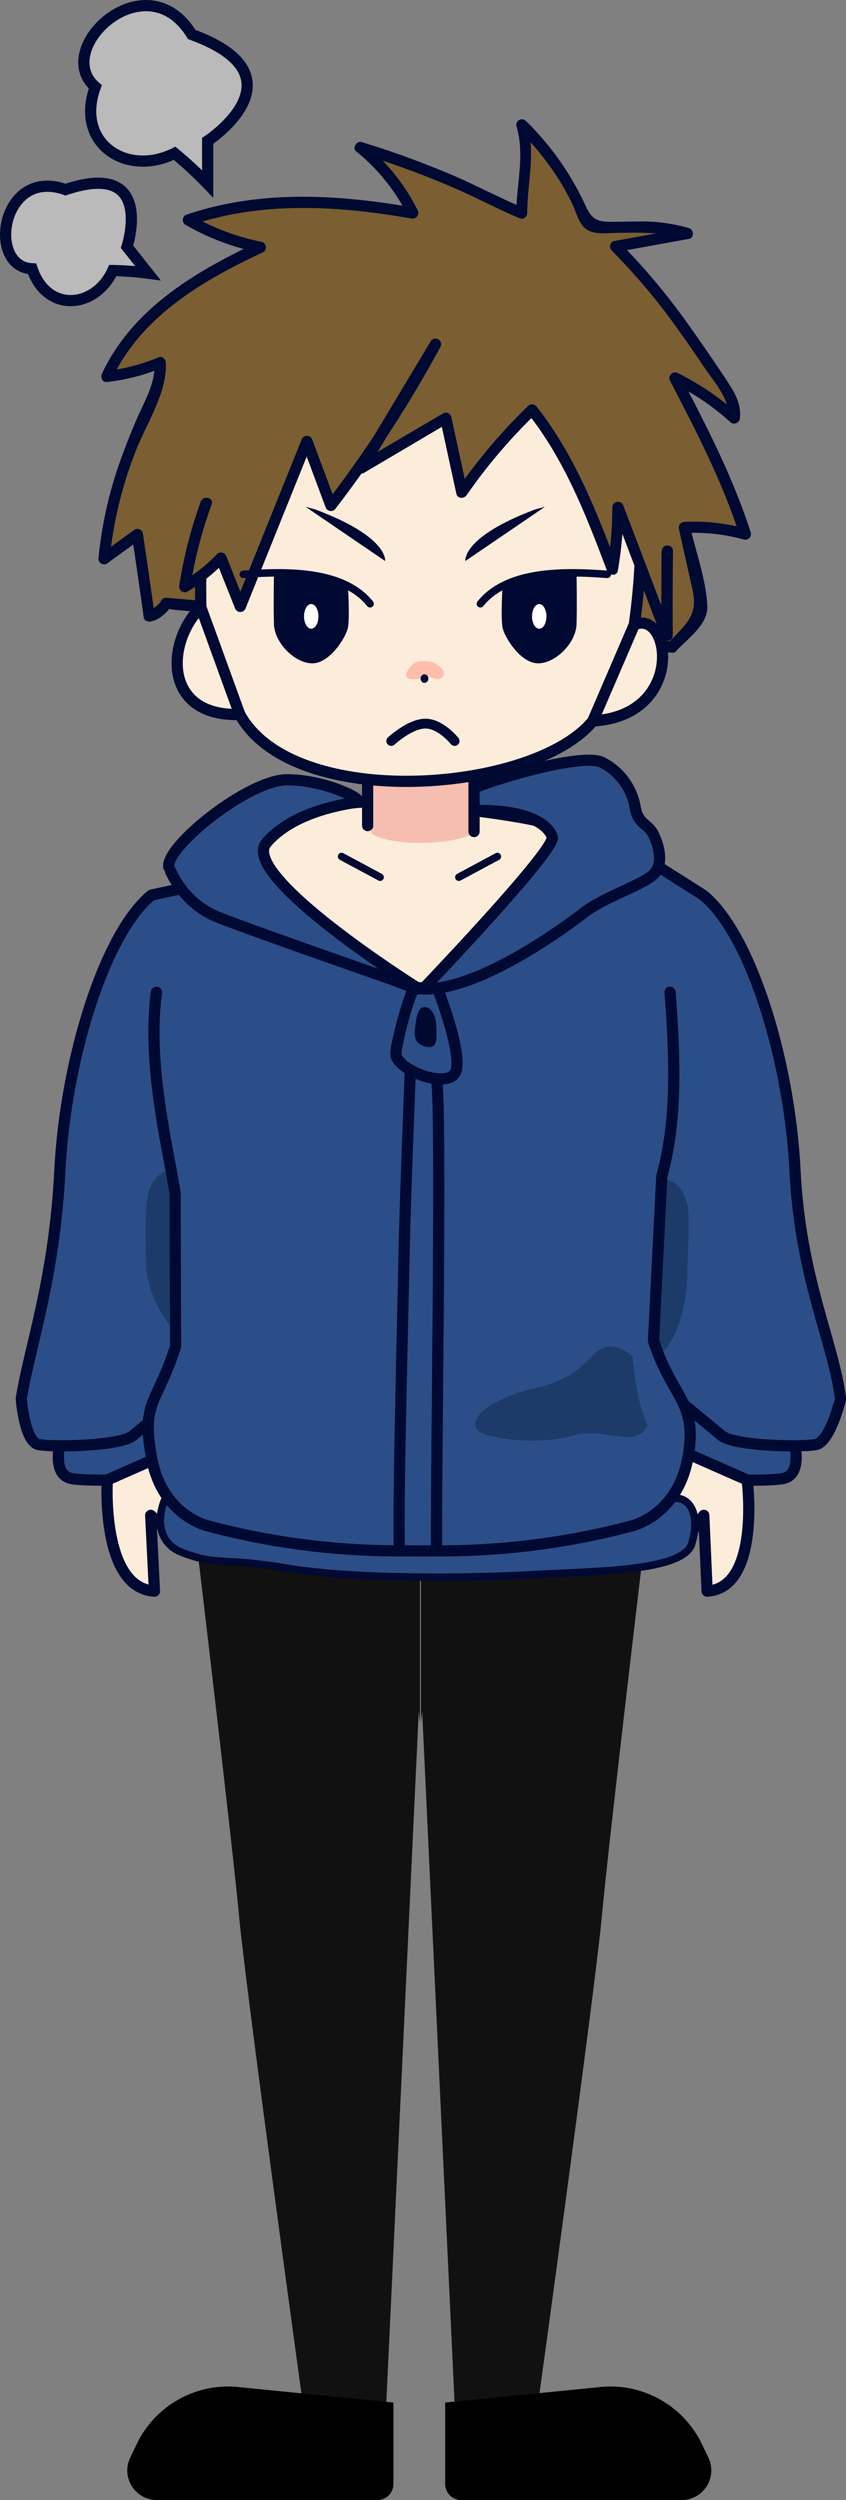 <svg xmlns="http://www.w3.org/2000/svg" viewBox="0 0 226.45 668.68"><rect x="0" y="0" width="226.45" height="668.68" fill="#808080" stroke="none"/><defs><style>.cls-1{fill:#111;}.cls-2,.cls-4{fill:#2c4e88;}.cls-11,.cls-15,.cls-16,.cls-2,.cls-3,.cls-4,.cls-7,.cls-8{stroke:#000931;}.cls-15,.cls-2,.cls-3,.cls-4,.cls-7,.cls-8{stroke-linecap:round;stroke-linejoin:round;}.cls-11,.cls-16,.cls-2,.cls-3,.cls-8{stroke-width:3px;}.cls-3{fill:#fcecda;}.cls-4,.cls-7{stroke-width:2px;}.cls-5{fill:#1c3b69;}.cls-6{fill:#f6beb0;}.cls-11,.cls-15,.cls-7,.cls-8{fill:none;}.cls-9{fill:#000931;}.cls-10{fill:#7b5f32;}.cls-11,.cls-16{stroke-miterlimit:10;}.cls-12{fill:#fff;}.cls-13{fill:#ffbdad;}.cls-14{fill:#000333;}.cls-15{stroke-width:2.62px;}.cls-16{fill:#bababa;}</style></defs><title>boy_good_1</title><g id="レイヤー_2" data-name="レイヤー 2"><g id="_男_表情パターン" data-name="【男】表情パターン"><g id="怒った時"><g id="体"><g id="下半身"><path class="cls-1" d="M52.85,414.63S62,491.44,64,512.58C65.85,532.54,81.21,644,81.21,644h22.13l8.75-186.29.32,3V410.64Z"/><path class="cls-1" d="M172.23,414.63s-9.17,76.81-11.14,98c-1.85,20-17.22,131.41-17.22,131.41H121.74L113,457.7l-.33,3V410.64Z"/><path d="M42,668.68h59a4.31,4.31,0,0,0,4.31-4.31V642.59l-41.81-4.17c-.8-.08-1.62-.12-2.43-.12h0a27.15,27.15,0,0,0-24.46,15.37l-1.75,3.64A7.93,7.93,0,0,0,42,668.68Z"/><path d="M182.46,668.68h-59a4.3,4.3,0,0,1-4.3-4.31V642.59l41.8-4.17q1.22-.12,2.43-.12h0a27.18,27.18,0,0,1,24.47,15.37l1.75,3.64A7.94,7.94,0,0,1,182.46,668.68Z"/></g><g id="上半身"><path class="cls-2" d="M16,386.32s-2,8.15,3.1,9.13,23.5,0,23.5,0l10.58-15.82L39.35,377Z"/><path class="cls-3" d="M28.72,395.84s-1.81,28.83,12.62,29.74l-1-20.28,8.82,8.16,5.93-29.23Z"/><path class="cls-4" d="M169.55,224.83a47.82,47.82,0,0,1,5.24,3.52c1.55,1.35,9.37,19.12,8.15,30.56S186,391.06,186,391.06s1.73,18.59-12.7,20.54S67.7,404.39,67.7,404.39s-30.31-20.69-31.77-42,4.15-89.63,4.15-89.63l14.84-40.42,24.82-7.53Z"/><path class="cls-2" d="M71.31,269.36l-4.17,25v63.52S39,381.21,35.56,384s-21.35,3.1-25.19,2.37-4.68-12.26-4.68-12.26c2.22-13.91,8.88-31.92,10.34-61.12S27.82,249.8,40.56,239.4l17.72-3.86,10.51,12.78"/><path class="cls-2" d="M212.72,386.32s2,8.15-3.1,9.13-23.49,0-23.49,0l-10.58-15.82L189.42,377Z"/><path class="cls-3" d="M200,395.84s3.7,28.83-10.72,29.74l-.9-20.28-7.91,10.77-6.84-31.84Z"/><path class="cls-2" d="M157.46,269.36l4.16,25v63.52S189.74,381.21,193.2,384s21.36,3.1,25.19,2.37S225,374.16,225,374.16c-2-15.63-10.75-32-12.21-61.22S201,249.8,188.21,239.4l-17.72-11.22L157,234.62"/><path class="cls-4" d="M47.55,396.12c-4.32,3.47-8.34,15.51,1.34,19.16s9.67,1.1,28.29,4.2,50.75,2.56,66.08,1.65,39.61-.73,41.89-8.22-.24-12.32-4.47-12.18-59.87-4.61-59.87-4.61l-65.9-1.28Z"/><path class="cls-5" d="M62.36,336.86c0,13.54,1.19,25.73-5.25,25.73S39.05,350.4,39.05,336.86c0-5.43-.53-14.44.89-18.51,2.12-6.07,6.91-6,10.77-6C57.15,312.33,62.36,323.31,62.36,336.86Z"/><path class="cls-5" d="M184,339.53c0,13.54-5.22,24.53-11.65,24.53s-11.66-11-11.66-24.53S165.87,315,172.31,315c4.41,0,9.68-.62,11.65,7C184.87,325.49,184,335.28,184,339.53Z"/><path class="cls-3" d="M60,226.05s24-11.65,38.45-11.55,47.59,4.13,51.24,6.93-26.81,45.44-38.5,42.74-48.39-26.44-48.39-26.44Z"/><path class="cls-2" d="M179.35,265.39c1.82,23.12,1.22,36.48-2.21,49.28l-2.22,43.91c5,15.56,12,16.19,9.18,31.45s-14.86,18.06-14.86,18.06a198.52,198.52,0,0,1-52,6.71h-9.73a198.4,198.4,0,0,1-52-6.71S43.41,405.31,40.59,390,42,375.71,47,360.15l-.12-40.82c-1.73-11.81-7.65-34.26-5-53.94"/><path class="cls-2" d="M113.26,264.5s35.66-37.23,34.56-40.64-6.81-7.3-20.2-7.06l-4.8-4.38a77,77,0,0,1,8.85-3.38c7.26-2.51,24.79-7.33,29.48-5.14A16.72,16.72,0,0,1,170,215.83c.73,4.62,3.41,4.38,4.87,7.3s2.92,8,0,10.79-13.14,6-18.5,10.14S128.11,265,113.26,264.5Z"/><path class="cls-2" d="M58.26,245.28c9.82,3.92,53.88,19.22,53.88,19.22s-48.3-30.28-40.83-39.06,22-10.44,24.28-10.94-8.56-5.94-18.78-5.94-32.37,17.69-31.64,23.29C45.17,231.85,48.43,241.35,58.26,245.28Z"/><path class="cls-6" d="M126.89,208.56v14.33s-4.4,2.55-14.47,2.55-13-2.55-13-2.55V208.56h27.43"/><line class="cls-7" x1="91.43" y1="229.08" x2="101.75" y2="234.62"/><line class="cls-7" x1="133.14" y1="229.08" x2="122.82" y2="234.62"/><path class="cls-8" d="M111.15,264.17l5.93.12s7.26,18.47,4.7,22.73-16.3-1.1-15.82-5.48S110.15,263.83,111.15,264.17Z"/><path class="cls-9" d="M113.26,269.4c1.83-.37,3.44,1.65,3.53,5.07s.46,6.3-3,5.43-2.83-4-2.65-5.19S111.47,269.77,113.26,269.4Z"/><path class="cls-8" d="M109.84,286.19s-1.44,35.75-1.69,49.63-1.73,68.7-1.23,78.89"/><path class="cls-8" d="M116.85,414.71c-.18-20.24,1.42-117.67,0-126.2"/><line class="cls-8" x1="98.41" y1="208.19" x2="98.41" y2="220.82"/><line class="cls-8" x1="126.89" y1="222.4" x2="126.89" y2="208.56"/><path class="cls-5" d="M173.31,381.13a4.34,4.34,0,0,1-1.85,2.38c-4.62,2.44-11.32-1.57-17.89.38s-16.19,1.82-23.12,0-2.8-9,13-12.65,14.35-12.7,21.54-10.84a9.85,9.85,0,0,1,4.36,2.45c.62,7.67,2,13.69,3.4,17Z"/></g></g><g id="顔"><path class="cls-10" d="M179.9,173l6-6.42a5.23,5.23,0,0,0,1.6-6.09l-4.31-19.45a46.68,46.68,0,0,1,16.28,1.79c-4.59-14.59-11.72-28.24-18.81-41.79a63.13,63.13,0,0,1,15.87,10.76c.69-3-1.12-6-2.84-8.58-8.78-13.11-17.65-26.33-28.93-37.36L184,62.42c-7.61-2.63-15.94-1.37-24-1.68a4,4,0,0,1-2.06-.45,4.48,4.48,0,0,1-1.5-2.23,73.27,73.27,0,0,0-16.76-24.7c2.47,6.93-.15,16.26,0,23.62l-3.46-1.42A233.49,233.49,0,0,0,96.43,39.47,50.06,50.06,0,0,1,110.49,57c-19.94-3.59-41-4.91-60.08,1.83A59.29,59.29,0,0,0,69.69,66.1C61.4,70,53.21,74.2,45.94,79.77s-13.6,12.56-17.35,20.9A46.62,46.62,0,0,0,42.89,97c.47,3.85-1.27,7.6-2.89,11.13-6,13.12-11,26.94-12.15,41.33L36.78,143q1.63,10.89,3.14,21.8c1.4.07,3.92-2.16,4.57-3.39Z"/><path class="cls-9" d="M181,174.09c3.08-3.29,8.54-7,8.33-12-.3-7-3.14-14.61-4.64-21.42l-1.45,1.9a50.08,50.08,0,0,1,15.88,1.74,1.52,1.52,0,0,0,1.85-1.85c-4.75-14.73-11.81-28.47-19-42.15l-2.05,2.06a66.89,66.89,0,0,1,15.56,10.52,1.53,1.53,0,0,0,2.57-1.06c.42-4.25-1.75-7.38-4-10.8-2.93-4.38-5.88-8.74-8.94-13a176.36,176.36,0,0,0-19.25-23.17l-.66,2.51,19.19-3.47c1.54-.28,1.32-2.49,0-2.89a44.56,44.56,0,0,0-13.09-1.77c-2.61,0-5.22.09-7.83.09-3.67,0-5.12-.76-6.72-4.29a76.27,76.27,0,0,0-16-22.71,1.51,1.51,0,0,0-2.51,1.46c2.29,7.56,0,15.51-.05,23.22l1.9-1.45c-6.5-2.66-12.69-6.05-19.17-8.79A244,244,0,0,0,96.83,38c-1.37-.41-2.65,1.54-1.46,2.51A52.08,52.08,0,0,1,109.2,57.75l1.69-2.2C90.66,52,69.75,50.69,50,57.39a1.52,1.52,0,0,0-.36,2.74,65.53,65.53,0,0,0,19.64,7.42l-.36-2.74C52.21,72.68,35.47,82.55,27.3,99.92c-.43.9.05,2.4,1.29,2.25a53.79,53.79,0,0,0,14.7-3.75L41.39,97c.25,5.54-2.77,10.38-4.89,15.32-1.6,3.72-3.1,7.49-4.44,11.31a107.83,107.83,0,0,0-5.71,25.83,1.51,1.51,0,0,0,2.26,1.29l8.93-6.48-2.21-.89q1.64,10.89,3.15,21.8c.11.85,1.13,1.18,1.84,1.05a7,7,0,0,0,3.22-1.6c.47-.37,2.74-2.28,1-1.74a5,5,0,0,1,1.54.13c2.71.33,5.46.47,8.18.71l31.69,2.73L161.65,173l18.25,1.57c1.92.16,1.91-2.84,0-3L61.35,161.32l-16.86-1.45a1.52,1.52,0,0,0-1.3.74,6.12,6.12,0,0,1-3.67,2.71l1.85,1.05q-1.51-10.92-3.14-21.81a1.51,1.51,0,0,0-2.21-.9l-8.93,6.48,2.26,1.3A108,108,0,0,1,36.19,121c2.83-7.52,8.57-15.73,8.2-24,0-.87-1-1.84-1.9-1.45a50.65,50.65,0,0,1-13.9,3.64l1.3,2.26c8-16.93,24.27-26.36,40.55-34a1.51,1.51,0,0,0-.35-2.74,62.88,62.88,0,0,1-18.92-7.12l-.36,2.74C70,53.75,90.38,55,110.09,58.44a1.52,1.52,0,0,0,1.7-2.2,53.94,53.94,0,0,0-14.3-17.83L96,40.92a236.81,236.81,0,0,1,26.78,9.89c5.53,2.45,10.85,5.32,16.45,7.62.92.38,1.89-.57,1.9-1.45,0-8,2.32-16.15-.06-24l-2.5,1.46A75.57,75.57,0,0,1,149.38,47.7a71.43,71.43,0,0,1,3.68,6.56c.95,1.91,1.55,4.44,2.89,6.11,2.17,2.71,6.13,1.94,9.23,1.91,6.24-.07,12.34-.28,18.38,1.59V61l-19.19,3.47a1.51,1.51,0,0,0-.66,2.51,167.43,167.43,0,0,1,17.76,21.12c2.4,3.33,4.72,6.7,7,10.1,2.65,3.92,7,8.65,6.55,13.65l2.56-1.06a70.31,70.31,0,0,0-16.17-11,1.52,1.52,0,0,0-2.06,2.06c7,13.44,14,26.94,18.66,41.43l1.85-1.85a53.06,53.06,0,0,0-16.68-1.84,1.52,1.52,0,0,0-1.45,1.89L185.2,157c.85,3.84,1,6.42-1.56,9.8a64.61,64.61,0,0,1-4.8,5.14C177.52,173.38,179.64,175.5,181,174.09Z"/><path class="cls-3" d="M112.76,81.21s-61-15.33-59,81.19c-9.46,9.45-10.11,29.34,10.43,28.69,14.35,26.08,78.85,21,94.5,1.74,24.76-1.42,20.92-30,11.1-25.75C183.33,68.36,112.76,81.21,112.76,81.21Z"/><line class="cls-11" x1="64.18" y1="191.09" x2="53.75" y2="162.4"/><path class="cls-10" d="M49.78,156.93a41.25,41.25,0,0,0,9.73-7.71l5.17,13L82.49,118l6.43,17.2c14.73-13.92,30.93-59,39.05-74.13,0,0-132.1,52.06-72.42,73.42Z"/><path class="cls-10" d="M128,61.08c41.35,9.51,51,86.33,51,86.33q-.13,11.26-.07,22.55l-13.08-34.33a88.56,88.56,0,0,1-1.46,16.65c-5.64-15-11.45-30.25-21.53-42.69A138.52,138.52,0,0,0,124,131.68q-2.16-9.93-4.31-19.86L97,125.21"/><path class="cls-9" d="M177.08,147.41Q177,158.67,177,170l2.94-.4-13.08-34.33a1.51,1.51,0,0,0-2.95.4,96.28,96.28,0,0,1-1.4,16.25h2.89c-5.74-15.25-11.7-30.46-21.92-43.35a1.52,1.52,0,0,0-2.12,0,149.45,149.45,0,0,0-19,22.39l2.74.36q-2.16-9.93-4.31-19.86a1.51,1.51,0,0,0-2.2-.89L95.9,123.92,98,126l19.88-33.16-2.59-1.52a325,325,0,0,1-28,43.17l2.74.35-6.43-17.2a1.51,1.51,0,0,0-2.89,0L62.89,161.86h2.89l-5.17-13a1.52,1.52,0,0,0-2.51-.66,44.72,44.72,0,0,1-9.42,7.47l2.2,1.7a116.19,116.19,0,0,1,5.77-22.43c.67-1.82-2.23-2.6-2.89-.8A116.38,116.38,0,0,0,48,156.53a1.52,1.52,0,0,0,2.21,1.69,48,48,0,0,0,10-7.94l-2.51-.66,5.18,13a1.51,1.51,0,0,0,2.89,0L83.59,118.4H80.7l6.43,17.21a1.52,1.52,0,0,0,2.74.36,324.88,324.88,0,0,0,28-43.16,1.5,1.5,0,0,0-2.59-1.52L95.37,124.45a1.51,1.51,0,0,0,2,2.06l22.68-13.39-2.2-.9q2.14,9.93,4.31,19.86c.29,1.36,2.06,1.34,2.74.36a145.07,145.07,0,0,1,18.55-21.79h-2.12c9.87,12.45,15.6,27.3,21.15,42,.47,1.23,2.62,1.61,2.89,0a101.56,101.56,0,0,0,1.51-17.05L164,136l13.08,34.33c.57,1.5,3,1.4,3-.4q-.08-11.28.06-22.55a1.5,1.5,0,0,0-3,0Z"/><path class="cls-9" d="M134.53,156.34s-.54,9,0,11.58,4.85,9.5,9.5,9.5,10.16-5.39,10.3-10.54,0-12.89,0-12.89S138,154.12,134.53,156.34Z"/><ellipse class="cls-12" cx="144.34" cy="164.86" rx="1.93" ry="3.3"/><path class="cls-9" d="M145.86,135.55l-21.29,14.5s-1.09-6.41,18.73-13.81"/><path class="cls-7" d="M128.59,161.49c6.87-8.54,20.84-8.9,33.95-7.87"/><path class="cls-9" d="M93.12,156.34s.54,9,0,11.58-4.85,9.5-9.5,9.5S73.46,172,73.32,166.88s0-12.89,0-12.89S89.68,154.12,93.12,156.34Z"/><ellipse class="cls-12" cx="83.31" cy="164.86" rx="1.93" ry="3.3"/><path class="cls-9" d="M81.79,135.55l21.29,14.5s1.09-6.41-18.73-13.81"/><path class="cls-7" d="M99.06,161.49c-6.87-8.54-20.84-8.9-33.95-7.87"/><g id="グループ_370" data-name="グループ 370"><path id="パス_1151" data-name="パス 1151" class="cls-13" d="M113.94,181.05c-3.75,1.24-6.38.68-4.7-1.87s2.87-2.42,5.29-2.31,5.52,3,3.85,4.29S115.34,180.59,113.94,181.05Z"/></g><g id="グループ_371" data-name="グループ 371"><ellipse id="楕円形_27" data-name="楕円形 27" class="cls-14" cx="113.62" cy="181.5" rx="1.04" ry="1.15"/></g><path class="cls-15" d="M121.69,198.19s-3.71-4.65-7.82-4.65-9.15,4.65-9.15,4.65"/><line class="cls-3" x1="158.68" y1="192.83" x2="169.78" y2="167.08"/></g><path class="cls-16" d="M55.59,49.2V37.67S82,20.39,51.32,9.23C39.07-10.68,13.69,13,25.51,23.23,20,38.33,33.89,47.42,46.73,41A105.88,105.88,0,0,1,55.59,49.2Z"/><path class="cls-16" d="M39.6,73.07,34,66s7.67-23.4-16.46-15.28C.34,44.58-3.63,71.37,8.59,71.89c4,11.87,16.9,10.67,21.59.47A82.8,82.8,0,0,1,39.6,73.07Z"/></g></g></g></svg>